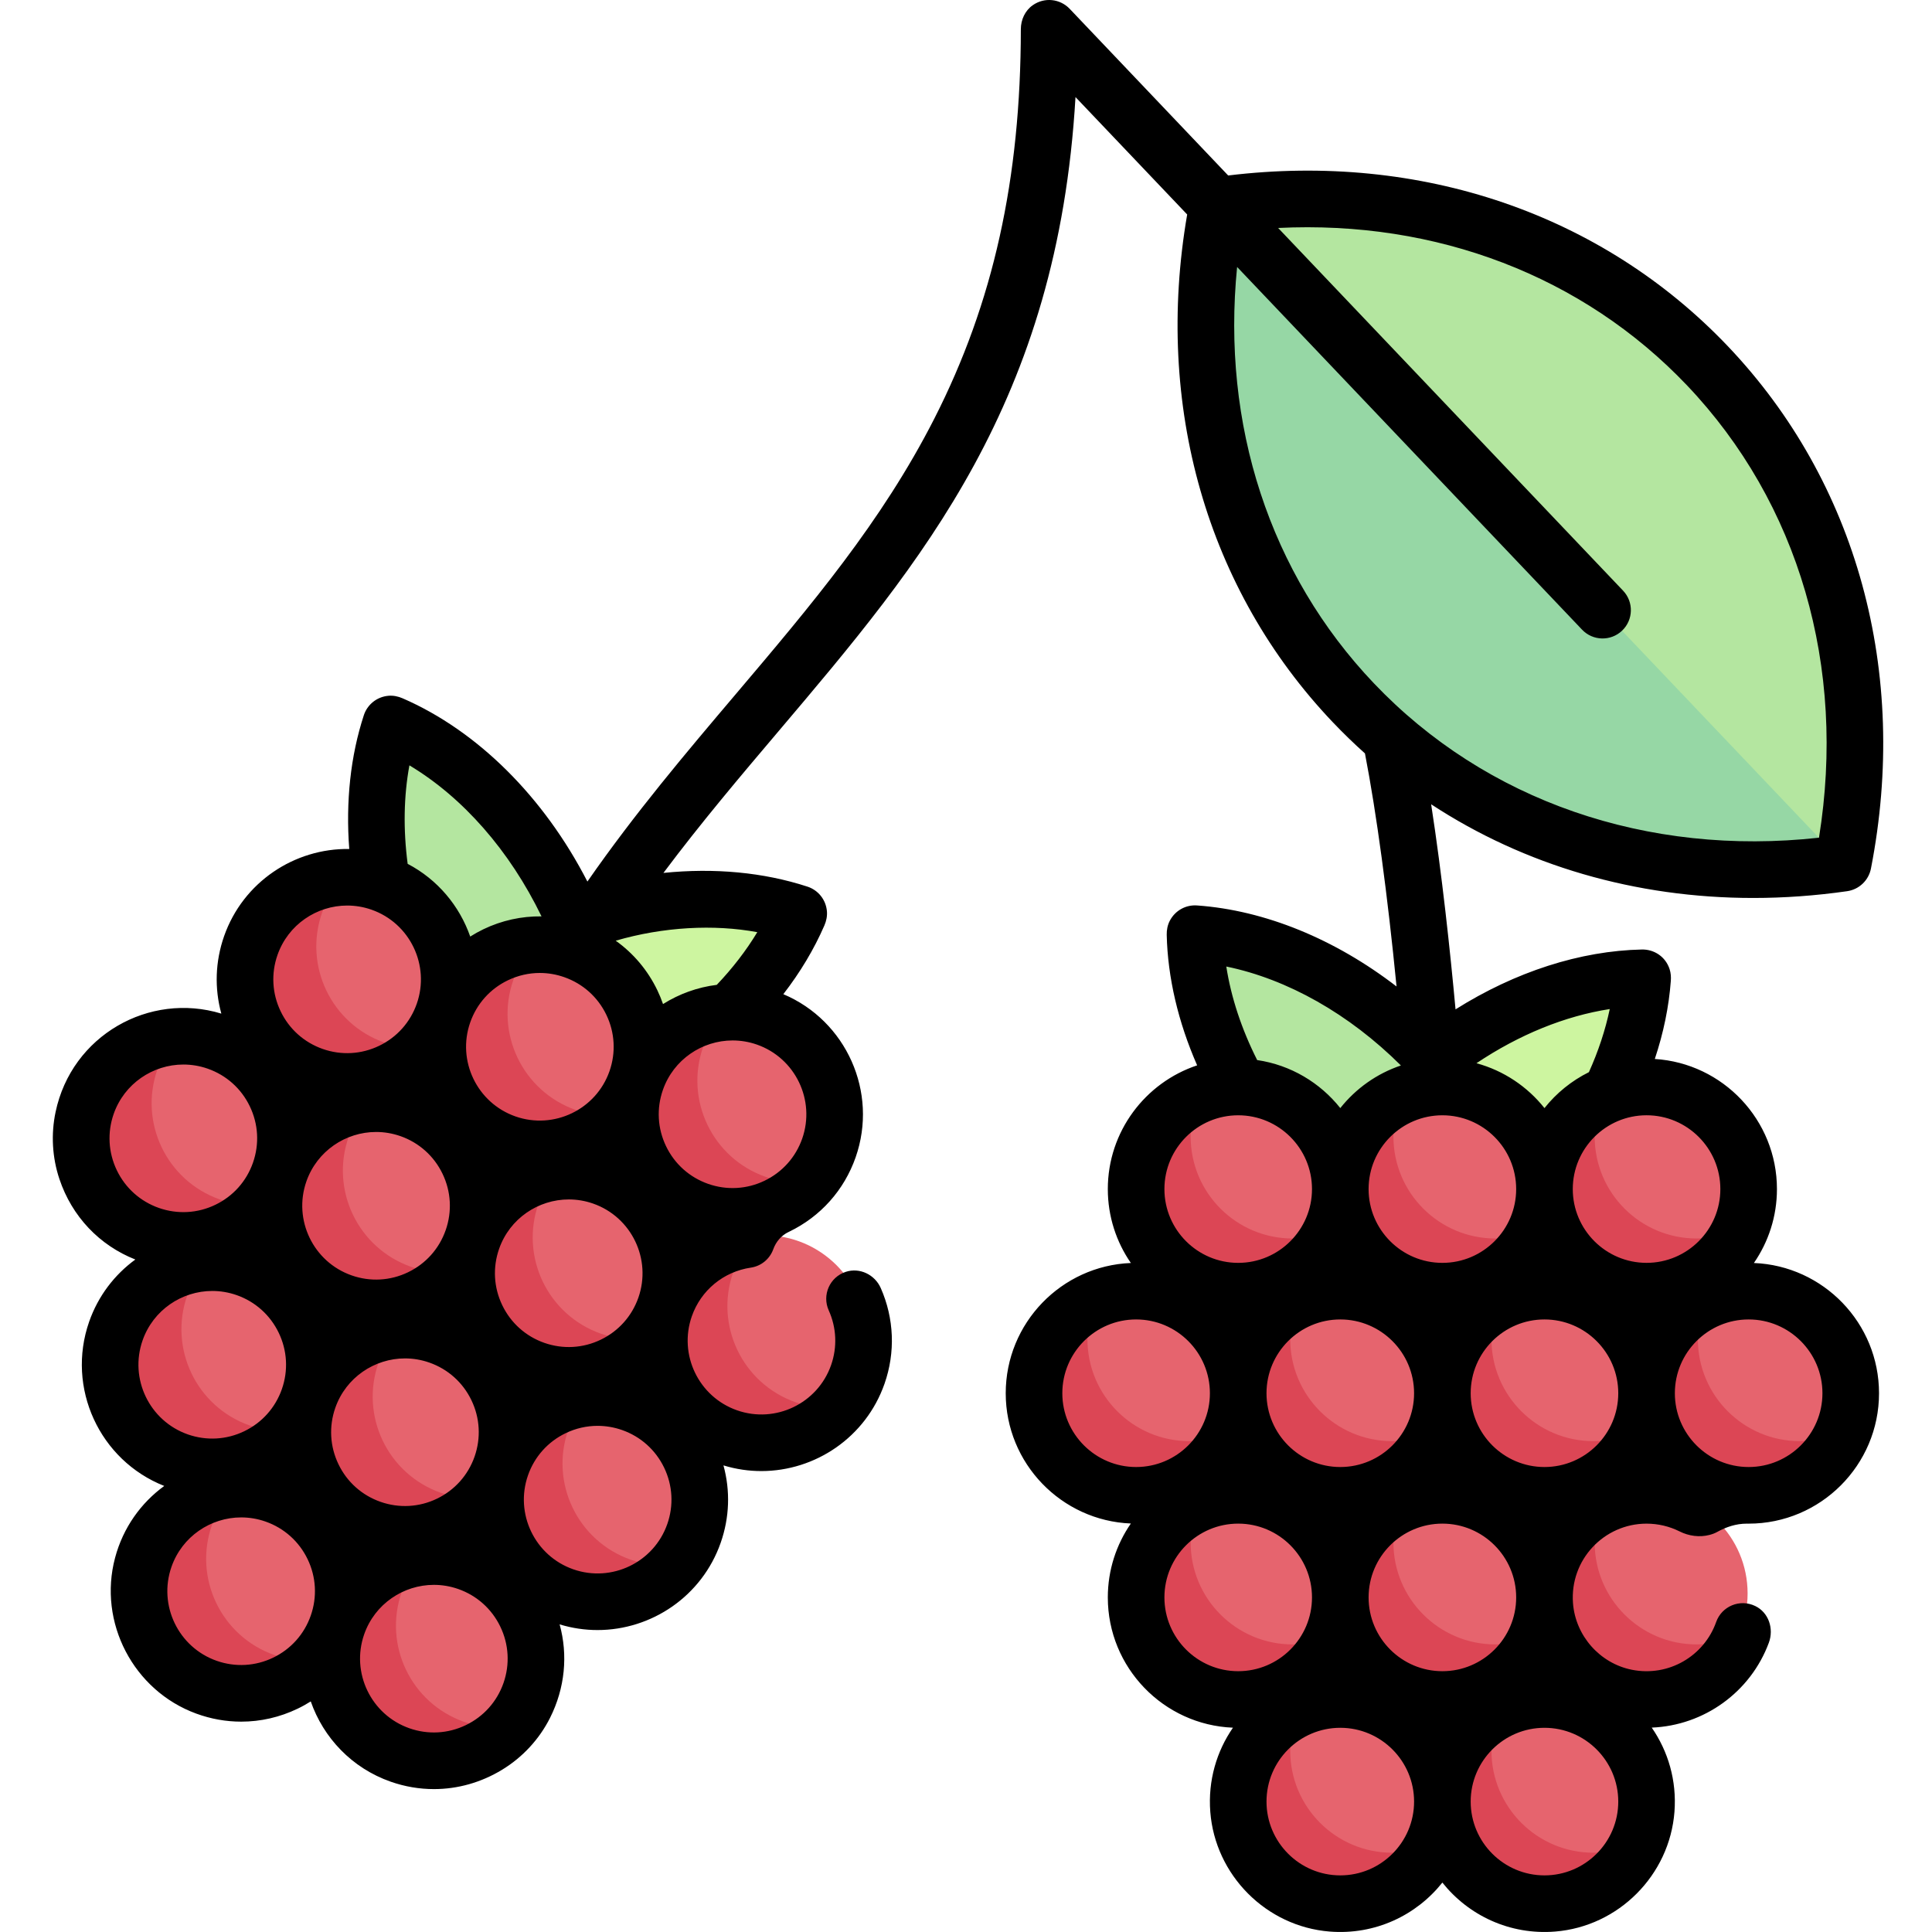 <svg height="512pt" viewBox="-14 0 512 512.003" width="512pt" xmlns="http://www.w3.org/2000/svg"><path d="m353.234 292.523 54.035 11.008c4.125-8.562 10.695-27.75 13.02-39.355.562-2.809-1.75-5.332-4.59-4.945-18.152 2.465-45.559 14.879-62.465 33.293zm0 0" fill="#cdf5a0"/><path d="m302.949 252.215c1.535 14.488 8.402 39.375 26.102 56.488l50.703-16.012c-19.949-24.246-50.988-41.219-71.934-44.918-2.715-.477-5.16 1.703-4.871 4.441zm0 0" fill="#b4e6a0"/><path d="m344.5 185.984c33.648 35.383 81.91 49.324 129.652 42.469 9.238-47.34-2.266-96.238-35.914-131.621-33.652-35.379-81.914-49.32-129.656-42.465-9.238 47.34 2.27 96.238 35.918 131.617zm0 0" fill="#b4e6a0"/><path d="m308.586 54.371c-9.238 47.336 2.266 96.234 35.914 131.617 33.648 35.379 81.91 49.32 129.652 42.465zm0 0" fill="#96d7a5"/><path d="m421.781 368.41c0 14.922-12.098 27.016-27.02 27.016s-27.016-12.094-27.016-27.016 12.094-27.02 27.016-27.02 27.02 12.098 27.02 27.02zm0 0" fill="#e6646e"/><path d="m408.273 381.918c-14.922 0-27.02-12.094-27.02-27.02 0-3.957.898-7.691 2.43-11.078-9.383 4.234-15.938 13.629-15.938 24.59 0 14.922 12.094 27.016 27.016 27.016 10.965 0 20.355-6.555 24.59-15.938-3.387 1.531-7.121 2.43-11.078 2.43zm0 0" fill="#dc4655"/><path d="m476.484 368.41c0 14.922-12.098 27.016-27.02 27.016s-27.016-12.094-27.016-27.016 12.094-27.02 27.016-27.02 27.02 12.098 27.02 27.02zm0 0" fill="#e6646e"/><path d="m462.977 381.918c-14.922 0-27.02-12.094-27.02-27.02 0-3.957.898-7.691 2.43-11.078-9.383 4.234-15.938 13.629-15.938 24.59 0 14.922 12.094 27.016 27.016 27.016 10.965 0 20.355-6.555 24.59-15.938-3.387 1.531-7.121 2.43-11.078 2.43zm0 0" fill="#dc4655"/><path d="m368.449 368.41c0 14.922-12.098 27.016-27.02 27.016-14.922 0-27.02-12.094-27.02-27.016s12.098-27.02 27.02-27.02c14.922 0 27.02 12.098 27.02 27.02zm0 0" fill="#e6646e"/><path d="m354.938 381.918c-14.922 0-27.016-12.094-27.016-27.02 0-3.957.898-7.691 2.43-11.078-9.383 4.234-15.941 13.629-15.941 24.59 0 14.922 12.098 27.016 27.02 27.016 10.961 0 20.355-6.555 24.59-15.938-3.387 1.531-7.121 2.43-11.082 2.43zm0 0" fill="#dc4655"/><path d="m314.707 368.41c0 14.922-12.094 27.016-27.016 27.016s-27.02-12.094-27.02-27.016 12.098-27.02 27.02-27.02 27.016 12.098 27.016 27.02zm0 0" fill="#e6646e"/><path d="m301.199 381.918c-14.922 0-27.016-12.094-27.016-27.02 0-3.957.898-7.691 2.426-11.078-9.379 4.234-15.938 13.629-15.938 24.59 0 14.922 12.098 27.016 27.02 27.016 10.961 0 20.355-6.555 24.59-15.938-3.391 1.531-7.121 2.43-11.082 2.43zm0 0" fill="#dc4655"/><path d="m449.133 422.277c0 14.922-12.098 27.02-27.02 27.02s-27.016-12.098-27.016-27.02 12.094-27.016 27.016-27.016 27.02 12.094 27.02 27.016zm0 0" fill="#e6646e"/><path d="m435.621 435.789c-14.922 0-27.016-12.098-27.016-27.02 0-3.957.898-7.691 2.43-11.078-9.383 4.234-15.938 13.625-15.938 24.586 0 14.926 12.094 27.02 27.016 27.02 10.961 0 20.355-6.555 24.59-15.938-3.387 1.531-7.121 2.43-11.082 2.43zm0 0" fill="#dc4655"/><path d="m395.801 422.277c0 14.922-12.098 27.02-27.02 27.02s-27.016-12.098-27.016-27.02 12.094-27.016 27.016-27.016 27.02 12.094 27.02 27.016zm0 0" fill="#e6646e"/><path d="m382.289 435.789c-14.922 0-27.016-12.098-27.016-27.02 0-3.957.898-7.691 2.43-11.078-9.383 4.234-15.938 13.625-15.938 24.586 0 14.926 12.094 27.02 27.016 27.02 10.961 0 20.355-6.555 24.59-15.938-3.391 1.531-7.121 2.43-11.082 2.43zm0 0" fill="#dc4655"/><path d="m342.059 422.277c0 14.922-12.094 27.02-27.016 27.02s-27.02-12.098-27.02-27.02 12.098-27.016 27.02-27.016 27.016 12.094 27.016 27.016zm0 0" fill="#e6646e"/><path d="m328.551 435.789c-14.922 0-27.016-12.098-27.016-27.02 0-3.957.898-7.691 2.43-11.078-9.383 4.234-15.941 13.625-15.941 24.586 0 14.926 12.098 27.02 27.02 27.02 10.961 0 20.352-6.555 24.59-15.938-3.391 1.531-7.121 2.43-11.082 2.43zm0 0" fill="#dc4655"/><path d="m421.781 477.48c0 14.922-12.098 27.02-27.02 27.02s-27.016-12.098-27.016-27.02c0-14.918 12.094-27.016 27.016-27.016s27.02 12.098 27.02 27.016zm0 0" fill="#e6646e"/><path d="m408.273 490.992c-14.922 0-27.02-12.098-27.02-27.02 0-3.957.898-7.691 2.43-11.078-9.383 4.234-15.938 13.625-15.938 24.586 0 14.922 12.094 27.02 27.016 27.02 10.965 0 20.355-6.559 24.59-15.938-3.387 1.531-7.121 2.43-11.078 2.43zm0 0" fill="#dc4655"/><path d="m368.449 477.48c0 14.922-12.098 27.02-27.02 27.02-14.922 0-27.02-12.098-27.02-27.02 0-14.918 12.098-27.016 27.02-27.016 14.922 0 27.02 12.098 27.02 27.016zm0 0" fill="#e6646e"/><path d="m354.938 490.992c-14.922 0-27.016-12.098-27.016-27.02 0-3.957.898-7.691 2.43-11.078-9.383 4.234-15.941 13.625-15.941 24.586 0 14.922 12.098 27.02 27.02 27.02 10.961 0 20.355-6.559 24.59-15.938-3.387 1.531-7.121 2.43-11.082 2.43zm0 0" fill="#dc4655"/><path d="m123.008 250.832 47.309 28.336c6.734-6.707 19.309-22.621 25.355-32.797 1.465-2.461.121-5.609-2.688-6.188-17.941-3.707-47.914-1.102-69.977 10.648zm0 0" fill="#cdf5a0"/><path d="m88.973 196.105c-3.367 14.172-5.16 39.93 5.852 61.949l53.141 1.742c-10.762-29.496-34.398-55.816-52.926-66.262-2.398-1.355-5.43-.109-6.066 2.57zm0 0" fill="#b4e6a0"/><path d="m163.984 336.203c0 14.922-12.098 27.016-27.02 27.016s-27.02-12.094-27.02-27.016 12.098-27.02 27.02-27.02 27.02 12.098 27.02 27.02zm0 0" fill="#e6646e"/><path d="m145.219 353.434c-14.074-4.961-21.465-20.387-16.508-34.461 1.316-3.734 3.402-6.957 5.973-9.645-10.254.879-19.559 7.559-23.203 17.898-4.957 14.074 2.434 29.5 16.508 34.457 10.34 3.645 21.375.578 28.488-6.859-3.707.316-7.523-.074-11.258-1.391zm0 0" fill="#dc4655"/><path d="m215.578 354.379c0 14.922-12.094 27.016-27.016 27.016s-27.02-12.094-27.02-27.016 12.098-27.02 27.02-27.02 27.016 12.098 27.016 27.02zm0 0" fill="#e6646e"/><path d="m196.812 371.605c-14.074-4.957-21.461-20.383-16.504-34.457 1.312-3.734 3.402-6.957 5.973-9.645-10.258.879-19.562 7.555-23.203 17.895-4.961 14.074 2.43 29.504 16.504 34.461 10.344 3.645 21.379.578 28.488-6.863-3.703.32-7.52-.074-11.258-1.391zm0 0" fill="#dc4655"/><path d="m113.68 318.484c0 14.922-12.098 27.016-27.02 27.016-14.918 0-27.016-12.094-27.016-27.016s12.098-27.02 27.016-27.02c14.922 0 27.02 12.098 27.02 27.02zm0 0" fill="#e6646e"/><path d="m94.914 335.715c-14.074-4.961-21.465-20.387-16.508-34.461 1.316-3.734 3.406-6.957 5.977-9.645-10.258.879-19.562 7.559-23.203 17.898-4.961 14.074 2.43 29.5 16.504 34.457 10.34 3.645 21.379.578 28.488-6.863-3.703.32-7.523-.074-11.258-1.387zm0 0" fill="#dc4655"/><path d="m62.992 300.629c0 14.922-12.094 27.02-27.016 27.02-14.922 0-27.02-12.098-27.02-27.02s12.098-27.02 27.02-27.02c14.922 0 27.016 12.098 27.016 27.02zm0 0" fill="#e6646e"/><path d="m44.23 317.859c-14.074-4.957-21.465-20.387-16.508-34.461 1.312-3.734 3.402-6.957 5.973-9.645-10.258.879-19.559 7.559-23.203 17.898-4.957 14.074 2.434 29.5 16.508 34.461 10.34 3.641 21.375.578 28.484-6.863-3.703.316-7.52-.074-11.254-1.391zm0 0" fill="#dc4655"/><path d="m171.883 396.098c0 14.922-12.098 27.02-27.02 27.02s-27.016-12.098-27.016-27.02 12.094-27.016 27.016-27.016 27.02 12.094 27.02 27.016zm0 0" fill="#e6646e"/><path d="m153.117 413.328c-14.07-4.957-21.461-20.387-16.504-34.457 1.312-3.734 3.402-6.957 5.973-9.645-10.258.879-19.562 7.555-23.203 17.895-4.957 14.074 2.43 29.504 16.508 34.461 10.34 3.641 21.375.578 28.484-6.863-3.703.32-7.523-.074-11.258-1.391zm0 0" fill="#dc4655"/><path d="m121.578 378.379c0 14.922-12.094 27.02-27.016 27.02s-27.02-12.098-27.02-27.02 12.098-27.016 27.02-27.016 27.016 12.094 27.016 27.016zm0 0" fill="#e6646e"/><path d="m102.816 395.609c-14.074-4.957-21.465-20.387-16.508-34.461 1.312-3.73 3.402-6.953 5.973-9.641-10.258.879-19.559 7.555-23.203 17.895-4.957 14.074 2.434 29.504 16.508 34.461 10.34 3.641 21.375.578 28.484-6.863-3.703.316-7.52-.074-11.254-1.391zm0 0" fill="#dc4655"/><path d="m70.895 360.527c0 14.922-12.098 27.016-27.02 27.016s-27.016-12.094-27.016-27.016 12.094-27.02 27.016-27.02 27.02 12.098 27.02 27.02zm0 0" fill="#e6646e"/><path d="m52.129 377.758c-14.074-4.961-21.465-20.387-16.508-34.461 1.316-3.734 3.402-6.957 5.973-9.645-10.254.879-19.559 7.559-23.203 17.898-4.957 14.074 2.434 29.5 16.508 34.457 10.34 3.645 21.375.578 28.488-6.863-3.703.32-7.523-.074-11.258-1.387zm0 0" fill="#dc4655"/><path d="m127.742 439.082c0 14.918-12.094 27.016-27.016 27.016-14.922 0-27.02-12.098-27.02-27.016 0-14.922 12.098-27.02 27.02-27.02 14.922 0 27.016 12.098 27.016 27.02zm0 0" fill="#e6646e"/><path d="m108.98 456.309c-14.074-4.957-21.465-20.383-16.508-34.457 1.316-3.734 3.402-6.957 5.973-9.645-10.254.879-19.559 7.555-23.203 17.895-4.957 14.074 2.434 29.504 16.508 34.461 10.34 3.645 21.375.578 28.488-6.863-3.707.32-7.523-.074-11.258-1.391zm0 0" fill="#dc4655"/><path d="m77.441 421.359c0 14.922-12.098 27.02-27.02 27.02s-27.016-12.098-27.016-27.02c0-14.918 12.094-27.016 27.016-27.016s27.02 12.098 27.02 27.016zm0 0" fill="#e6646e"/><path d="m58.676 438.59c-14.074-4.957-21.461-20.387-16.504-34.461 1.312-3.734 3.402-6.953 5.973-9.645-10.258.883-19.562 7.559-23.203 17.898-4.961 14.074 2.43 29.504 16.504 34.461 10.34 3.641 21.379.578 28.488-6.863-3.703.316-7.523-.074-11.258-1.391zm0 0" fill="#dc4655"/><path d="m207.621 294.637c0 14.922-12.094 27.02-27.016 27.02s-27.02-12.098-27.02-27.02 12.098-27.016 27.02-27.016 27.016 12.094 27.016 27.016zm0 0" fill="#e6646e"/><path d="m188.859 311.867c-14.074-4.957-21.465-20.387-16.508-34.457 1.312-3.734 3.402-6.957 5.973-9.645-10.258.879-19.559 7.555-23.203 17.895-4.957 14.074 2.434 29.504 16.508 34.461 10.34 3.641 21.375.578 28.484-6.863-3.703.32-7.52-.074-11.254-1.391zm0 0" fill="#dc4655"/><path d="m157.32 276.918c0 14.922-12.098 27.02-27.02 27.02s-27.016-12.098-27.016-27.02 12.094-27.02 27.016-27.02 27.02 12.098 27.02 27.02zm0 0" fill="#e6646e"/><path d="m138.555 294.148c-14.074-4.957-21.465-20.387-16.508-34.461 1.316-3.734 3.402-6.957 5.973-9.645-10.254.879-19.559 7.559-23.203 17.898-4.957 14.074 2.434 29.5 16.508 34.461 10.34 3.641 21.375.578 28.488-6.863-3.703.316-7.523-.074-11.258-1.391zm0 0" fill="#dc4655"/><path d="m106.633 259.062c0 14.922-12.098 27.02-27.02 27.02s-27.016-12.098-27.016-27.02c0-14.918 12.094-27.016 27.016-27.016s27.02 12.098 27.02 27.016zm0 0" fill="#e6646e"/><path d="m87.867 276.293c-14.07-4.957-21.461-20.383-16.504-34.457 1.312-3.734 3.402-6.957 5.973-9.645-10.258.879-19.562 7.555-23.203 17.895-4.957 14.074 2.43 29.504 16.508 34.461 10.34 3.641 21.375.578 28.484-6.863-3.703.32-7.523-.074-11.258-1.391zm0 0" fill="#dc4655"/><path d="m449.133 314.707c0 14.922-12.098 27.016-27.02 27.016s-27.016-12.094-27.016-27.016 12.094-27.02 27.016-27.02 27.02 12.098 27.02 27.02zm0 0" fill="#e6646e"/><path d="m435.621 328.215c-14.922 0-27.016-12.094-27.016-27.016 0-3.961.898-7.695 2.43-11.082-9.383 4.234-15.938 13.629-15.938 24.59 0 14.922 12.094 27.016 27.016 27.016 10.961 0 20.355-6.555 24.59-15.938-3.387 1.531-7.121 2.43-11.082 2.43zm0 0" fill="#dc4655"/><path d="m395.801 314.707c0 14.922-12.098 27.016-27.02 27.016s-27.016-12.094-27.016-27.016 12.094-27.02 27.016-27.02 27.02 12.098 27.02 27.02zm0 0" fill="#e6646e"/><path d="m382.289 328.215c-14.922 0-27.016-12.094-27.016-27.016 0-3.961.898-7.695 2.43-11.082-9.383 4.234-15.938 13.629-15.938 24.59 0 14.922 12.094 27.016 27.016 27.016 10.961 0 20.355-6.555 24.59-15.938-3.391 1.531-7.121 2.43-11.082 2.43zm0 0" fill="#dc4655"/><path d="m342.059 314.707c0 14.922-12.094 27.016-27.016 27.016s-27.02-12.094-27.02-27.016 12.098-27.02 27.02-27.02 27.016 12.098 27.016 27.02zm0 0" fill="#e6646e"/><path d="m328.551 328.215c-14.922 0-27.016-12.094-27.016-27.016 0-3.961.898-7.695 2.43-11.082-9.383 4.234-15.941 13.629-15.941 24.59 0 14.922 12.098 27.016 27.02 27.016 10.961 0 20.352-6.555 24.59-15.938-3.391 1.531-7.121 2.43-11.082 2.43zm0 0" fill="#dc4655"/><path d="m450.801 334.711c3.848-5.574 6.109-12.32 6.109-19.59 0-18.32-14.328-33.348-32.367-34.48 2.309-6.93 3.738-13.867 4.246-20.723.078-1.027 0-2.07-.316-3.051-1.074-3.355-4.117-5.277-7.301-5.238-16.418.34-33.621 5.914-49.438 15.863-1.418-15.387-3.566-35.598-6.465-54.348 24.77 16.234 54.176 24.828 85.355 24.828 8.195 0 16.516-.594 24.902-1.797 3.156-.453 5.688-2.867 6.297-5.996 10.145-51.969-3.668-102.41-37.891-138.395-33.379-35.094-81.469-51.477-132.449-45.277l-42.012-44.176c-2.52-2.645-6.648-3.152-9.789-.945-2.039 1.434-3.145 3.859-3.148 6.348-.027 39.734-7.309 72.52-22.902 103.152-13.953 27.414-32.75 49.594-52.652 73.078-13.176 15.543-26.719 31.535-39.312 49.66-11.535-22.426-29.117-39.934-48.977-48.566-1.184-.516-2.477-.781-3.758-.668-3.102.277-5.598 2.355-6.512 5.148-3.527 10.785-4.824 22.883-3.867 35.453-14.473-.223-28.137 8.734-33.176 23.129-2.344 6.703-2.566 13.797-.723 20.5-19.055-5.812-39.656 5.742-43.93 26.09-1.238 5.891-.891 12.051 1.023 17.758 3.332 9.949 10.633 17.578 20.117 21.32-5.473 3.988-9.836 9.609-12.238 16.469-6.141 17.547 2.762 36.766 19.898 43.539-6.137 4.473-10.883 11-13.027 19.023-4.574 17.125 4.859 35.211 21.504 41.305 3.887 1.426 7.91 2.133 11.926 2.133 5.117 0 10.211-1.152 14.961-3.441 1.199-.574 2.352-1.223 3.465-1.922 3.348 9.609 10.871 17.664 21.199 21.281 3.738 1.309 7.598 1.957 11.441 1.957 6.262 0 12.48-1.723 18.078-5.133 5.422-3.301 9.855-8.09 12.703-13.762 3.965-7.895 4.773-16.613 2.535-24.758 3.332 1.02 6.711 1.504 10.039 1.504 14.277 0 27.668-8.922 32.645-23.141 2.348-6.699 2.57-13.793.73-20.496 3.332 1.02 6.707 1.504 10.039 1.504 14.273 0 27.668-8.922 32.645-23.141 2.914-8.32 2.555-17.324-1.004-25.375-1.566-3.539-5.582-5.492-9.254-4.285-4.312 1.414-6.34 6.195-4.527 10.219 2.07 4.586 2.293 9.734.629 14.488-3.562 10.176-14.738 15.559-24.918 11.996-10.176-3.562-15.559-14.738-11.996-24.918 2.41-6.887 8.398-11.828 15.629-12.895 2.828-.414 5.051-2.359 5.957-4.871.723-2 2.125-3.66 4.047-4.574.051-.023.102-.047.156-.074 8.312-4.004 14.574-11.004 17.625-19.715 6.051-17.289-2.512-36.207-19.16-43.238 4.484-5.801 8.137-11.898 10.887-18.227.512-1.184.777-2.477.664-3.762-.277-3.102-2.355-5.594-5.148-6.508-11.668-3.812-24.719-5.012-38.176-3.637 9.957-13.301 20.395-25.625 30.605-37.672 37.926-44.754 73.895-87.199 78.594-167.938l29.598 31.117c-8.738 50.605 5.207 99.457 38.586 134.551 2.746 2.887 5.59 5.645 8.527 8.273 3.07 15.867 5.988 37.508 8.371 61.762-16.297-12.551-34.863-20.195-52.879-21.473-2.93-.211-5.781 1.309-7.215 4.066-.594 1.145-.84 2.438-.812 3.727.258 11.297 3.027 23.09 8.062 34.582-13.738 4.57-23.672 17.539-23.672 32.789 0 7.27 2.262 14.02 6.109 19.59-18.41.73-33.164 15.93-33.164 34.52 0 18.586 14.754 33.785 33.164 34.52-3.848 5.57-6.109 12.32-6.109 19.59 0 18.586 14.754 33.785 33.164 34.52-4.32 6.254-6.645 13.996-6.008 22.289 1.285 16.793 14.824 30.391 31.613 31.738 12.09.973 23.016-4.328 29.891-12.98 6.879 8.652 17.805 13.953 29.895 12.98 16.793-1.348 30.332-14.949 31.613-31.746.633-8.301-1.691-16.043-6.023-22.301 13.883-.555 26.184-9.414 31.031-22.484 1.383-3.723-.035-8.027-3.613-9.746-4.094-1.965-8.875.082-10.348 4.25-3.188 9.016-12.602 14.609-22.375 12.641-8.473-1.711-14.902-9.008-15.562-17.625-.883-11.473 8.203-21.09 19.492-21.09 3.059 0 6.051.707 8.754 2.059 2.445 1.227 5.262 1.613 7.91.934.812-.207 1.469-.469 2.004-.766 2.426-1.352 5.086-2.23 7.863-2.227h.523c19.055 0 34.555-15.504 34.555-34.555 0-18.59-14.754-33.789-33.164-34.52zm-304.117-65.781c2.266 4.707 2.562 10.012.84 14.941-3.562 10.18-14.738 15.559-24.918 12-10.176-3.566-15.559-14.742-11.996-24.918 1.723-4.93 5.27-8.895 9.973-11.16 2.688-1.293 5.57-1.945 8.469-1.945 2.176 0 4.359.367 6.473 1.109 4.93 1.723 8.895 5.266 11.16 9.973zm-52.188-66.102c14.188 8.5 26.586 22.621 35.012 40.023-5.277-.074-10.539 1.07-15.434 3.426-1.199.578-2.352 1.227-3.461 1.926-2.828-8.109-8.629-15.113-16.582-19.273-1.195-9.117-1.035-17.961.465-26.102zm-34.957 50.246c2.816-8.047 10.395-13.094 18.473-13.094 2.141 0 4.312.352 6.441 1.098 10.18 3.562 15.559 14.738 12 24.914 0 .004 0 .004-.004.004v.004c-1.727 4.93-5.27 8.891-9.973 11.152-4.707 2.27-10.012 2.566-14.941.84-4.93-1.727-8.895-5.27-11.16-9.977-2.266-4.703-2.562-10.012-.836-14.941zm-42.574 57.078c-2.266-4.707-2.562-10.016-.84-14.945 2.816-8.047 10.395-13.094 18.477-13.094 2.137 0 4.312.352 6.441 1.098 4.93 1.727 8.895 5.27 11.156 9.973 2.27 4.707 2.566 10.012.84 14.941v.004c-1.727 4.93-5.266 8.891-9.973 11.156-4.707 2.266-10.016 2.562-14.945.84-4.93-1.727-8.891-5.27-11.156-9.973zm6.82 45.066c2.816-8.047 10.395-13.098 18.477-13.098 2.137 0 4.312.355 6.441 1.098 4.93 1.727 8.891 5.27 11.156 9.977 2.266 4.703 2.566 10.008.84 14.938v.004c-1.727 4.93-5.27 8.895-9.973 11.16-4.707 2.266-10.016 2.562-14.945.84-10.176-3.566-15.559-14.742-11.996-24.918zm44.57 72.926c-1.723 4.934-5.266 8.895-9.973 11.16-4.707 2.266-10.012 2.562-14.941.84-10.18-3.562-15.559-14.742-11.996-24.918 2.816-8.047 10.395-13.094 18.473-13.094 2.141 0 4.312.352 6.441 1.098 4.93 1.727 8.895 5.27 11.16 9.973 2.266 4.707 2.562 10.012.836 14.941zm-1.16-115.055c0-.004 0-.004 0-.004 2.82-8.047 10.398-13.098 18.477-13.098 2.141 0 4.312.355 6.441 1.098 4.93 1.727 8.895 5.27 11.16 9.977 2.266 4.703 2.562 10.008.84 14.938 0 0 0 .004-.004.004-1.723 4.93-5.266 8.895-9.973 11.16-4.707 2.266-10.012 2.562-14.941.836-10.176-3.562-15.559-14.734-12-24.91zm8.5 74.945c-2.266-4.703-2.562-10.012-.84-14.941 2.816-8.047 10.395-13.098 18.477-13.098 2.137 0 4.312.355 6.441 1.102 4.93 1.727 8.891 5.266 11.156 9.973 2.266 4.703 2.562 10.012.84 14.938v.004c-1.727 4.93-5.27 8.895-9.973 11.16-4.707 2.266-10.016 2.562-14.945.836-4.93-1.723-8.895-5.266-11.156-9.973zm43.734 57.988c-1.727 4.93-5.27 8.891-9.977 11.156-4.707 2.27-10.012 2.566-14.941.84-10.18-3.562-15.559-14.742-11.996-24.918 2.816-8.047 10.395-13.094 18.473-13.094 2.141 0 4.312.352 6.441 1.098 4.93 1.727 8.895 5.27 11.16 9.977 2.266 4.703 2.562 10.012.84 14.941zm-.324-100.121c-2.266-4.703-2.562-10.012-.84-14.941 2.816-8.047 10.395-13.094 18.477-13.094 2.137 0 4.312.352 6.441 1.098 10.176 3.562 15.559 14.738 11.996 24.918-1.727 4.93-5.27 8.891-9.977 11.156-4.703 2.266-10.012 2.562-14.941.84-4.93-1.727-8.891-5.27-11.156-9.977zm43.734 57.988c-3.562 10.176-14.738 15.559-24.918 11.996-10.176-3.562-15.555-14.738-11.996-24.914 0 0 0 0 0-.004 1.727-4.93 5.27-8.891 9.977-11.156 2.688-1.297 5.57-1.945 8.465-1.945 2.176 0 4.359.367 6.477 1.105 4.93 1.727 8.891 5.27 11.16 9.977 2.262 4.703 2.562 10.012.836 14.941zm35.754-102.141c-1.727 4.93-5.27 8.891-9.977 11.16-4.707 2.266-10.012 2.562-14.941.836-4.93-1.727-8.895-5.27-11.16-9.977-2.266-4.703-2.562-10.012-.836-14.941 2.816-8.047 10.395-13.094 18.473-13.094 2.141 0 4.316.352 6.445 1.098 10.176 3.562 15.555 14.742 11.996 24.918zm-11.902-54.711c-2.922 4.844-6.551 9.559-10.742 13.961-5.082.629-9.945 2.383-14.242 5.09-.434-1.242-.93-2.465-1.508-3.668-2.562-5.316-6.352-9.789-11.031-13.125 12.613-3.672 26.027-4.391 37.523-2.258zm225.91 20.375c-1.156 5.535-3.023 11.184-5.523 16.723-4.594 2.277-8.613 5.543-11.777 9.523-4.527-5.695-10.809-9.934-18.023-11.891 11.336-7.59 23.48-12.527 35.324-14.355zm-44.355 28.152c10.785 0 19.555 8.77 19.555 19.555 0 10.781-8.77 19.555-19.555 19.555-10.781 0-19.555-8.773-19.555-19.555 0-10.785 8.773-19.555 19.555-19.555zm-7.5 73.66c0 10.785-8.77 19.555-19.555 19.555-10.781 0-19.555-8.77-19.555-19.555 0-10.781 8.773-19.555 19.555-19.555 10.785.004 19.555 8.773 19.555 19.555zm-10.676-188.168c-27.57-28.992-40.395-68.551-36.223-110.305l91.418 96.117c2.852 3.004 7.602 3.121 10.602.266 3-2.852 3.121-7.602.266-10.602l-91.414-96.117c41.91-2.074 80.777 12.715 108.348 41.703 29.672 31.199 42.281 74.637 34.984 119.883-45.547 5.02-88.305-9.746-117.98-40.945zm7.188 101.309c-6.391 2.148-11.953 6.117-16.066 11.293-5.348-6.727-13.141-11.426-22.027-12.727-4.141-8.211-6.91-16.609-8.184-24.789 16.203 3.336 32.574 12.574 46.277 26.223zm-43.121 13.199c10.785 0 19.555 8.77 19.555 19.555 0 10.781-8.77 19.555-19.555 19.555-10.781 0-19.555-8.773-19.555-19.555 0-10.785 8.773-19.555 19.555-19.555zm-27.055 93.215c-10.781 0-19.555-8.77-19.555-19.555 0-10.781 8.773-19.555 19.555-19.555 10.785 0 19.555 8.773 19.555 19.555 0 10.785-8.77 19.555-19.555 19.555zm27.055 54.109c-10.781 0-19.555-8.77-19.555-19.555 0-10.781 8.773-19.555 19.555-19.555 10.785 0 19.555 8.773 19.555 19.555 0 10.785-8.77 19.555-19.555 19.555zm27.055 54.109c-10.781 0-19.555-8.773-19.555-19.555s8.773-19.555 19.555-19.555c10.785 0 19.555 8.773 19.555 19.555s-8.77 19.555-19.555 19.555zm27.055-54.109c-10.781 0-19.555-8.77-19.555-19.555 0-10.781 8.773-19.555 19.555-19.555 10.785 0 19.555 8.773 19.555 19.555 0 10.785-8.77 19.555-19.555 19.555zm46.609 34.555c0 10.781-8.773 19.555-19.555 19.555s-19.555-8.773-19.555-19.555 8.773-19.555 19.555-19.555 19.555 8.773 19.555 19.555zm-19.555-88.664c-10.781 0-19.555-8.77-19.555-19.555 0-10.781 8.773-19.555 19.555-19.555s19.555 8.773 19.555 19.555c0 10.785-8.773 19.555-19.555 19.555zm7.5-73.66c0-10.785 8.773-19.559 19.555-19.559s19.555 8.773 19.555 19.559c0 10.781-8.773 19.551-19.555 19.551s-19.555-8.77-19.555-19.551zm46.609 73.66c-10.781 0-19.555-8.77-19.555-19.555 0-10.781 8.773-19.555 19.555-19.555s19.555 8.773 19.555 19.555c0 10.785-8.773 19.555-19.555 19.555zm0 0"/></svg>